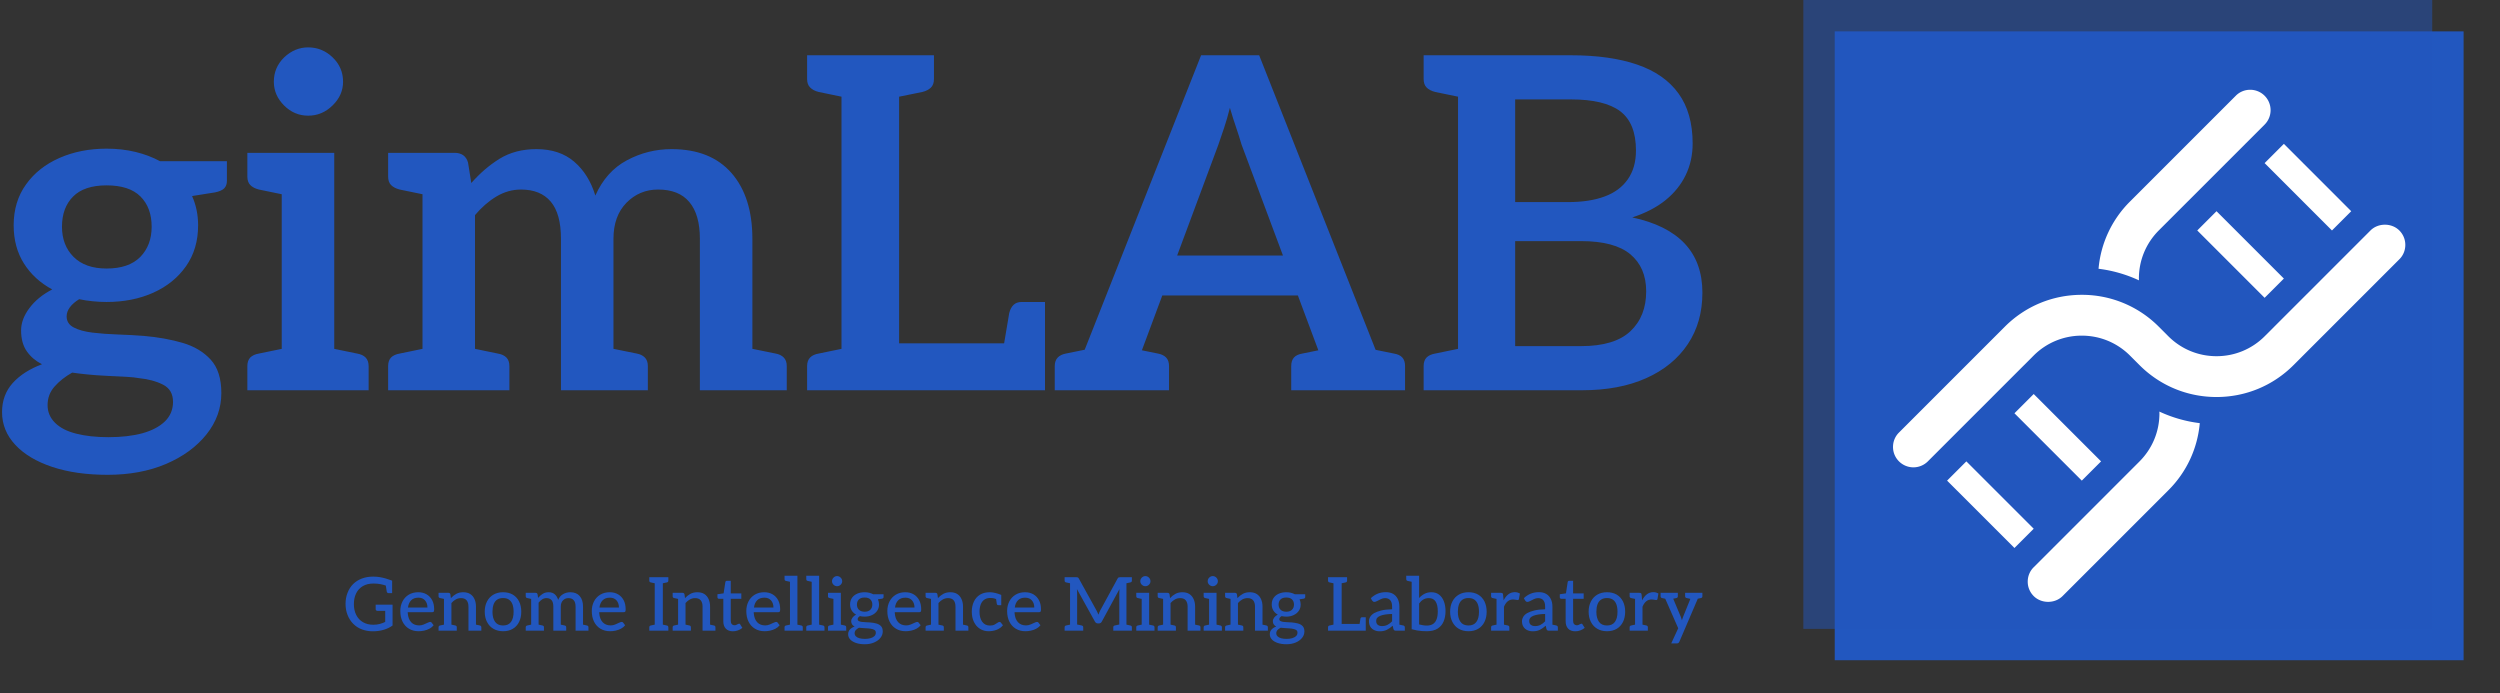 <svg xmlns="http://www.w3.org/2000/svg" version="1.1" xmlns:xlink="http://www.w3.org/1999/xlink" xmlns:svgjs="http://svgjs.dev/svgjs" width="100%" height="416" viewBox="0 0 1500 416"><rect x="0" y="0" width="1500" height="416" fill="#333333" stroke="none"/><g transform="matrix(1,0,0,1,-0.909,-0.517)"><svg viewBox="0 0 396 110" data-background-color="#ffffff" preserveAspectRatio="xMidYMid meet" height="416" width="1500" xmlns="http://www.w3.org/2000/svg" xmlns:xlink="http://www.w3.org/1999/xlink"><g id="tight-bounds" transform="matrix(1,0,0,1,0.24,0.137)"><svg viewBox="0 0 395.52 109.727" height="109.727" width="395.52"><g><svg viewBox="0 0 579.857 160.866" height="109.727" width="395.52"><g transform="matrix(1,0,0,1,0,11.019)"><svg viewBox="0 0 395.52 138.829" height="138.829" width="395.52"><g id="textblocktransform"><svg viewBox="0 0 395.52 138.829" height="138.829" width="395.52" id="textblock"><g><svg viewBox="0 0 395.52 99.42" height="99.42" width="395.52"><g transform="matrix(1,0,0,1,0,0)"><svg width="395.52" viewBox="0.45 -36.9 182.99 46" height="99.42" data-palette-color="#2257bf"><path d="M11.7-26L11.7-26Q13.35-26 14.8-25.65 16.25-25.3 17.45-24.65L17.45-24.65 24.65-24.65 24.65-22.55Q24.65-22.05 24.38-21.75 24.1-21.45 23.4-21.3L23.4-21.3 20.9-20.9Q21.55-19.45 21.55-17.75L21.55-17.75Q21.55-15.2 20.25-13.35 18.95-11.5 16.73-10.5 14.5-9.5 11.7-9.5L11.7-9.5Q10.9-9.5 10.18-9.58 9.45-9.65 8.75-9.8L8.75-9.8Q8.1-9.4 7.75-8.93 7.4-8.45 7.4-7.95L7.4-7.95Q7.4-7.15 8.18-6.75 8.95-6.35 10.2-6.2 11.45-6.05 12.93-6 14.4-5.95 15.7-5.85L15.7-5.85Q18-5.65 19.88-5.1 21.75-4.55 22.9-3.3 24.05-2.05 24.05 0.3L24.05 0.3Q24.05 2.75 22.45 4.75 20.85 6.75 18.1 7.93 15.35 9.1 11.8 9.1L11.8 9.1Q8.4 9.1 5.85 8.25 3.3 7.4 1.88 5.88 0.45 4.35 0.45 2.35L0.45 2.35Q0.45 0.5 1.6-0.78 2.75-2.05 4.75-2.8L4.75-2.8Q3.75-3.3 3.13-4.17 2.5-5.05 2.5-6.45L2.5-6.45Q2.5-7.65 3.4-8.85 4.3-10.05 5.85-10.85L5.85-10.85Q3.9-11.9 2.8-13.65 1.7-15.4 1.7-17.75L1.7-17.75Q1.7-20.3 3.03-22.15 4.35-24 6.63-25 8.9-26 11.7-26ZM18.85 1.25L18.85 1.25Q18.85-0.05 17.78-0.6 16.7-1.15 15.2-1.3L15.2-1.3Q14.7-1.4 13.78-1.45 12.85-1.5 11.75-1.55 10.65-1.6 9.65-1.7 8.65-1.8 8-1.9L8-1.9Q6.85-1.25 6.1-0.4 5.35 0.45 5.35 1.6L5.35 1.6Q5.35 2.7 6.15 3.5 6.95 4.3 8.43 4.67 9.9 5.05 11.9 5.05L11.9 5.05Q14 5.05 15.55 4.63 17.1 4.2 17.98 3.35 18.85 2.5 18.85 1.25ZM11.7-13.1L11.7-13.1Q14.1-13.1 15.33-14.35 16.55-15.6 16.55-17.6L16.55-17.6Q16.55-19.65 15.35-20.85 14.15-22.05 11.7-22.05L11.7-22.05Q9.3-22.05 8.1-20.85 6.9-19.65 6.9-17.6L6.9-17.6Q6.9-15.6 8.15-14.35 9.4-13.1 11.7-13.1ZM36.2 0L30.55 0 30.55-25.55 36.2-25.55 36.2 0ZM31.85 0L26.85 0 26.85-2.6Q26.85-3.2 27.17-3.53 27.5-3.85 28.1-3.95L28.1-3.95 31.25-4.6 31.85 0ZM39.9 0L34.9 0 35.5-4.6 38.65-3.95Q39.25-3.85 39.57-3.53 39.9-3.2 39.9-2.6L39.9-2.6 39.9 0ZM26.85-25.55L31.85-25.55 31.25-20.95 28.1-21.6Q27.5-21.75 27.17-22.08 26.85-22.4 26.85-23L26.85-23 26.85-25.55ZM33.4-29.55L33.4-29.55Q31.9-29.55 30.8-30.65 29.7-31.75 29.7-33.2L29.7-33.2Q29.7-34.75 30.82-35.83 31.95-36.9 33.4-36.9L33.4-36.9Q34.9-36.9 36.02-35.83 37.15-34.75 37.15-33.2L37.15-33.2Q37.15-31.75 36.02-30.65 34.9-29.55 33.4-29.55ZM51.35 0L45.7 0 45.7-25.55 49.15-25.55Q50.3-25.55 50.6-24.5L50.6-24.5 50.95-22.3Q52.35-23.9 54.02-24.93 55.7-25.95 57.95-25.95L57.95-25.95Q60.45-25.95 62.02-24.6 63.6-23.25 64.3-20.95L64.3-20.95Q65.45-23.55 67.7-24.75 69.95-25.95 72.5-25.95L72.5-25.95Q76.7-25.95 78.95-23.38 81.2-20.8 81.2-16.3L81.2-16.3 81.2 0 75.55 0 75.55-16.3Q75.55-18.9 74.42-20.25 73.3-21.6 71.05-21.6L71.05-21.6Q69.05-21.6 67.65-20.18 66.25-18.75 66.25-16.3L66.25-16.3 66.25 0 60.6 0 60.6-16.3Q60.6-19 59.5-20.3 58.4-21.6 56.3-21.6L56.3-21.6Q54.9-21.6 53.65-20.85 52.4-20.1 51.35-18.85L51.35-18.85 51.35 0ZM47 0L42 0 42-2.6Q42-3.2 42.32-3.53 42.65-3.85 43.25-3.95L43.25-3.95 46.4-4.6 47 0ZM55.05 0L50.05 0 50.65-4.6 53.8-3.95Q54.4-3.85 54.72-3.53 55.05-3.2 55.05-2.6L55.05-2.6 55.05 0ZM69.95 0L64.95 0 65.55-4.6 68.75-3.95Q69.3-3.85 69.62-3.53 69.95-3.2 69.95-2.6L69.95-2.6 69.95 0ZM42-25.55L47-25.55 46.4-20.95 43.25-21.6Q42.65-21.75 42.32-22.08 42-22.4 42-23L42-23 42-25.55ZM84.9 0L79.9 0 80.5-4.6 83.7-3.95Q84.25-3.85 84.57-3.53 84.9-3.2 84.9-2.6L84.9-2.6 84.9 0ZM112.69 0L90.79 0 90.79-36.05 96.99-36.05 96.99-5.05 112.69-5.05 112.69 0ZM112.69-5.05L108.09-3.85 108.84-8.3Q108.99-8.9 109.32-9.2 109.64-9.5 110.19-9.5L110.19-9.5 112.69-9.5 112.69-5.05ZM92.14 0L87.09 0 87.09-2.6Q87.09-3.2 87.42-3.53 87.74-3.85 88.34-3.95L88.34-3.95 91.49-4.6 92.14 0ZM87.09-36.05L92.14-36.05 91.49-31.45 88.34-32.1Q87.74-32.25 87.42-32.58 87.09-32.9 87.09-33.5L87.09-33.5 87.09-36.05ZM95.69-36.05L100.74-36.05 100.74-33.5Q100.74-32.9 100.42-32.58 100.09-32.25 99.49-32.1L99.49-32.1 96.29-31.45 95.69-36.05ZM119.99 0L115.24 0 129.49-36.05 135.74-36.05 149.99 0 145.24 0Q144.44 0 143.92-0.4 143.39-0.8 143.19-1.4L143.19-1.4 133.84-26.45Q133.59-27.3 133.27-28.25 132.94-29.2 132.59-30.4L132.59-30.4Q132.29-29.2 131.97-28.25 131.64-27.3 131.34-26.4L131.34-26.4 122.04-1.4Q121.84-0.85 121.32-0.43 120.79 0 119.99 0L119.99 0ZM123.29 0L119.39 0 119.39-3.25 123.29-3.25 123.29 0ZM141.24-10.2L123.84-10.2 124.89-14.5 140.19-14.5 141.24-10.2ZM145.74 0L141.64 0 141.64-3.25 145.74-3.25 145.74 0ZM118.74 0L113.74 0 113.74-2.6Q113.74-3.2 114.07-3.53 114.39-3.85 114.94-3.95L114.94-3.95 118.14-4.6 118.74 0ZM126.04 0L121.04 0 121.64-4.6 124.84-3.95Q125.39-3.85 125.72-3.53 126.04-3.2 126.04-2.6L126.04-2.6 126.04 0ZM144.19 0L139.19 0 139.19-2.6Q139.19-3.2 139.49-3.53 139.79-3.85 140.39-3.95L140.39-3.95 143.59-4.6 144.19 0ZM151.44 0L146.44 0 147.04-4.6 150.24-3.95Q150.84-3.85 151.14-3.53 151.44-3.2 151.44-2.6L151.44-2.6 151.44 0ZM170.49 0L157.14 0 157.14-36.05 169.29-36.05Q173.49-36.05 176.41-35.05 179.34-34.05 180.86-31.95 182.39-29.85 182.39-26.55L182.39-26.55Q182.39-24.7 181.64-23.15 180.89-21.6 179.46-20.45 178.04-19.3 175.89-18.6L175.89-18.6Q179.64-17.8 181.54-15.78 183.44-13.75 183.44-10.5L183.44-10.5Q183.44-7.3 181.86-4.95 180.29-2.6 177.39-1.3 174.49 0 170.49 0L170.49 0ZM163.29-16.05L163.29-4.75 170.39-4.75Q173.99-4.75 175.69-6.35 177.39-7.95 177.39-10.65L177.39-10.65Q177.39-13.2 175.69-14.63 173.99-16.05 170.39-16.05L170.39-16.05 163.29-16.05ZM163.29-31.3L163.29-20.25 168.99-20.25Q171.29-20.25 172.91-20.85 174.54-21.45 175.41-22.7 176.29-23.95 176.29-25.8L176.29-25.8Q176.29-28.75 174.59-30.03 172.89-31.3 169.29-31.3L169.29-31.3 163.29-31.3ZM158.49 0L153.44 0 153.44-2.6Q153.44-3.2 153.76-3.53 154.09-3.85 154.69-3.95L154.69-3.95 157.84-4.6 158.49 0ZM153.44-36.05L158.49-36.05 157.84-31.45 154.69-32.1Q154.09-32.25 153.76-32.58 153.44-32.9 153.44-33.5L153.44-33.5 153.44-36.05Z" opacity="1" transform="matrix(1,0,0,1,0,0)" fill="#2257bf" class="wordmark-text-0 svg-elem-1" data-fill-palette-color="primary" id="text-0"></path></svg></g></svg></g><g transform="matrix(1,0,0,1,79.895,122.891)"><svg viewBox="0 0 315.625 15.938" height="15.938" width="315.625"><g transform="matrix(1,0,0,1,0,0)"><svg width="315.625" viewBox="1.35 -36.95 911.86 46.05" height="15.938" data-palette-color="#2257bf"><path d="M19.7 0.4L19.7 0.4Q15.75 0.4 12.35-0.88 8.95-2.15 6.45-4.7L6.45-4.7Q4.05-7.15 2.7-10.58 1.35-14 1.35-18.05L1.35-18.05Q1.35-22.05 2.68-25.45 4-28.85 6.4-31.3L6.4-31.3Q8.8-33.7 12.23-35.02 15.65-36.35 19.9-36.35L19.9-36.35Q22.25-36.35 24.35-36 26.45-35.65 28.5-35.05 30.55-34.45 32.65-33.65L32.65-33.65 32.65-29.75 28.8-30.2Q27-30.85 24.83-31.28 22.65-31.7 20.1-31.7L20.1-31.7Q15.9-31.7 12.98-29.98 10.05-28.25 8.5-25.15 6.95-22.05 6.95-17.9L6.95-17.9Q6.95-13.7 8.53-10.58 10.1-7.45 13.05-5.73 16-4 20.05-4L20.05-4Q22.35-4 24.33-4.53 26.3-5.05 28-5.9L28-5.9 28-13.35 22.75-13.35Q22.25-13.35 21.93-13.65 21.6-13.95 21.6-14.4L21.6-14.4 21.6-17.5 32.95-17.5 32.95-3.5Q30.45-1.65 27.05-0.63 23.65 0.4 19.7 0.4ZM29.05-26.25L28.3-31 32.65-29.75 32.65-25.25 30.25-25.25Q29.8-25.25 29.5-25.5 29.2-25.75 29.05-26.25L29.05-26.25ZM50.45 0.35L50.45 0.35Q46.75 0.35 43.97-1.33 41.2-3 39.67-6.05 38.15-9.1 38.15-13.25L38.15-13.25Q38.15-16.8 39.62-19.68 41.1-22.55 43.82-24.2 46.55-25.85 50.2-25.85L50.2-25.85Q53.4-25.85 55.8-24.45 58.2-23.05 59.55-20.5 60.9-17.95 60.9-14.4L60.9-14.4Q60.9-13.25 60.65-12.85 60.4-12.45 59.65-12.45L59.65-12.45 43.15-12.45Q43.15-12.3 43.15-12.15 43.15-12 43.15-11.85L43.15-11.85Q43.45-7.85 45.45-5.7 47.45-3.55 50.85-3.55L50.85-3.55Q52.35-3.55 53.82-4.15 55.3-4.75 56.47-5.33 57.65-5.9 58.2-5.9L58.2-5.9Q58.8-5.9 59.15-5.5L59.15-5.5 60.55-3.65Q59.45-2.25 57.75-1.35 56.05-0.45 54.15-0.05 52.25 0.35 50.45 0.35ZM43.3-15.55L43.3-15.55 56.4-15.55Q56.4-18.45 54.8-20.33 53.2-22.2 50.3-22.2L50.3-22.2Q47.2-22.2 45.45-20.45 43.7-18.7 43.3-15.55ZM72.5 0L67.5 0 67.5-25.45 70.5-25.45Q71.55-25.45 71.8-24.45L71.8-24.45 72.15-21.9Q73.8-23.7 75.8-24.78 77.8-25.85 80.45-25.85L80.45-25.85Q83.25-25.85 85.12-24.65 87-23.45 88-21.25 89-19.05 89-16.2L89-16.2 89 0 83.95 0 83.95-16.2Q83.95-18.9 82.72-20.4 81.5-21.9 78.95-21.9L78.95-21.9Q77.1-21.9 75.47-21.03 73.85-20.15 72.5-18.6L72.5-18.6 72.5 0ZM68.9 0L63.85 0 63.85-2.3Q63.85-2.8 64.1-3.1 64.35-3.4 64.85-3.5L64.85-3.5 68.3-4.25 68.9 0ZM76.1 0L71.05 0 71.65-4.25 75.15-3.5Q75.6-3.4 75.85-3.1 76.1-2.8 76.1-2.3L76.1-2.3 76.1 0ZM92.6 0L87.55 0 88.15-4.25 91.65-3.5Q92.1-3.4 92.35-3.1 92.6-2.8 92.6-2.3L92.6-2.3 92.6 0ZM63.85-25.45L68.9-25.45 68.3-21.2 64.85-21.95Q64.35-22.05 64.1-22.35 63.85-22.65 63.85-23.15L63.85-23.15 63.85-25.45ZM107.24-25.85L107.24-25.85Q111.04-25.85 113.77-24.23 116.49-22.6 117.97-19.65 119.44-16.7 119.44-12.75L119.44-12.75Q119.44-8.85 117.97-5.88 116.49-2.9 113.77-1.28 111.04 0.35 107.24 0.35L107.24 0.35Q103.49 0.35 100.72-1.28 97.94-2.9 96.42-5.88 94.89-8.85 94.89-12.75L94.89-12.75Q94.89-16.7 96.42-19.65 97.94-22.6 100.72-24.23 103.49-25.85 107.24-25.85ZM107.24-3.5L107.24-3.5Q110.79-3.5 112.54-5.9 114.29-8.3 114.29-12.7L114.29-12.7Q114.29-15.7 113.52-17.75 112.74-19.8 111.17-20.88 109.59-21.95 107.24-21.95L107.24-21.95Q104.79-21.95 103.19-20.85 101.59-19.75 100.84-17.68 100.09-15.6 100.09-12.7L100.09-12.7Q100.09-8.45 101.84-5.98 103.59-3.5 107.24-3.5ZM131.09 0L126.09 0 126.09-25.45 129.09-25.45Q130.14-25.45 130.39-24.45L130.39-24.45 130.74-22.05Q132.14-23.7 133.84-24.78 135.54-25.85 137.84-25.85L137.84-25.85Q140.39-25.85 141.97-24.45 143.54-23.05 144.24-20.7L144.24-20.7Q145.34-23.35 147.57-24.6 149.79-25.85 152.39-25.85L152.39-25.85Q156.49-25.85 158.72-23.28 160.94-20.7 160.94-16.2L160.94-16.2 160.94 0 155.94 0 155.94-16.2Q155.94-19 154.72-20.45 153.49-21.9 151.14-21.9L151.14-21.9Q148.94-21.9 147.47-20.38 145.99-18.85 145.99-16.2L145.99-16.2 145.99 0 140.99 0 140.99-16.2Q140.99-19.1 139.82-20.5 138.64-21.9 136.39-21.9L136.39-21.9Q134.84-21.9 133.52-21.08 132.19-20.25 131.09-18.85L131.09-18.85 131.09 0ZM127.49 0L122.44 0 122.44-2.3Q122.44-2.8 122.69-3.1 122.94-3.4 123.44-3.5L123.44-3.5 126.89-4.25 127.49 0ZM134.69 0L129.64 0 130.24-4.25 133.74-3.5Q134.19-3.4 134.44-3.1 134.69-2.8 134.69-2.3L134.69-2.3 134.69 0ZM149.64 0L144.54 0 145.14-4.25 148.64-3.5Q149.09-3.4 149.37-3.1 149.64-2.8 149.64-2.3L149.64-2.3 149.64 0ZM122.44-25.45L127.49-25.45 126.89-21.2 123.44-21.95Q122.94-22.05 122.69-22.35 122.44-22.65 122.44-23.15L122.44-23.15 122.44-25.45ZM164.59 0L159.54 0 160.09-4.25 163.59-3.5Q164.09-3.4 164.34-3.1 164.59-2.8 164.59-2.3L164.59-2.3 164.59 0ZM179.14 0.35L179.14 0.35Q175.44 0.35 172.66-1.33 169.89-3 168.36-6.05 166.84-9.1 166.84-13.25L166.84-13.25Q166.84-16.8 168.31-19.68 169.79-22.55 172.51-24.2 175.24-25.85 178.89-25.85L178.89-25.85Q182.09-25.85 184.49-24.45 186.89-23.05 188.24-20.5 189.59-17.95 189.59-14.4L189.59-14.4Q189.59-13.25 189.34-12.85 189.09-12.45 188.34-12.45L188.34-12.45 171.84-12.45Q171.84-12.3 171.84-12.15 171.84-12 171.84-11.85L171.84-11.85Q172.14-7.85 174.14-5.7 176.14-3.55 179.54-3.55L179.54-3.55Q181.04-3.55 182.51-4.15 183.99-4.75 185.16-5.33 186.34-5.9 186.89-5.9L186.89-5.9Q187.49-5.9 187.84-5.5L187.84-5.5 189.24-3.65Q188.14-2.25 186.44-1.35 184.74-0.45 182.84-0.05 180.94 0.35 179.14 0.35ZM171.99-15.55L171.99-15.55 185.09-15.55Q185.09-18.45 183.49-20.33 181.89-22.2 178.99-22.2L178.99-22.2Q175.89-22.2 174.14-20.45 172.39-18.7 171.99-15.55ZM214.58 0L209.13 0 209.13-35.95 214.58-35.95 214.58 0ZM210.53 0L205.48 0 205.48-2.3Q205.48-2.8 205.73-3.1 205.98-3.4 206.48-3.5L206.48-3.5 209.93-4.25 210.53 0ZM218.28 0L213.18 0 213.78-4.25 217.28-3.5Q217.73-3.4 218.01-3.1 218.28-2.8 218.28-2.3L218.28-2.3 218.28 0ZM205.48-35.95L210.53-35.95 209.93-31.7 206.48-32.45Q205.98-32.55 205.73-32.85 205.48-33.15 205.48-33.65L205.48-33.65 205.48-35.95ZM213.18-35.95L218.28-35.95 218.28-33.65Q218.28-33.15 218.01-32.85 217.73-32.55 217.28-32.45L217.28-32.45 213.78-31.7 213.18-35.95ZM229.83 0L224.83 0 224.83-25.45 227.83-25.45Q228.88-25.45 229.13-24.45L229.13-24.45 229.48-21.9Q231.13-23.7 233.13-24.78 235.13-25.85 237.78-25.85L237.78-25.85Q240.58-25.85 242.46-24.65 244.33-23.45 245.33-21.25 246.33-19.05 246.33-16.2L246.33-16.2 246.33 0 241.28 0 241.28-16.2Q241.28-18.9 240.06-20.4 238.83-21.9 236.28-21.9L236.28-21.9Q234.43-21.9 232.81-21.03 231.18-20.15 229.83-18.6L229.83-18.6 229.83 0ZM226.23 0L221.18 0 221.18-2.3Q221.18-2.8 221.43-3.1 221.68-3.4 222.18-3.5L222.18-3.5 225.63-4.25 226.23 0ZM233.43 0L228.38 0 228.98-4.25 232.48-3.5Q232.93-3.4 233.18-3.1 233.43-2.8 233.43-2.3L233.43-2.3 233.43 0ZM249.93 0L244.88 0 245.48-4.25 248.98-3.5Q249.43-3.4 249.68-3.1 249.93-2.8 249.93-2.3L249.93-2.3 249.93 0ZM221.18-25.45L226.23-25.45 225.63-21.2 222.18-21.95Q221.68-22.05 221.43-22.35 221.18-22.65 221.18-23.15L221.18-23.15 221.18-25.45ZM261.73 0.4L261.73 0.4Q258.63 0.4 256.93-1.35 255.23-3.1 255.23-6.3L255.23-6.3 255.23-21.45 252.33-21.45Q251.88-21.45 251.58-21.7 251.28-21.95 251.28-22.5L251.28-22.5 251.28-24.5 255.43-25.1 256.58-32.6Q256.73-33.55 257.68-33.55L257.68-33.55 260.23-33.55 260.23-25.05 267.33-25.05 267.33-21.45 260.23-21.45 260.23-6.6Q260.23-5.15 260.95-4.4 261.68-3.65 262.88-3.65L262.88-3.65Q263.43-3.65 264-3.93 264.58-4.2 265.08-4.48 265.58-4.75 265.88-4.75L265.88-4.75Q266.23-4.75 266.53-4.3L266.53-4.3 268.03-1.9Q266.78-0.85 265.13-0.23 263.48 0.4 261.73 0.4ZM282.98 0.35L282.98 0.35Q279.28 0.35 276.5-1.33 273.73-3 272.2-6.05 270.68-9.1 270.68-13.25L270.68-13.25Q270.68-16.8 272.15-19.68 273.63-22.55 276.35-24.2 279.08-25.85 282.73-25.85L282.73-25.85Q285.93-25.85 288.33-24.45 290.73-23.05 292.08-20.5 293.43-17.95 293.43-14.4L293.43-14.4Q293.43-13.25 293.18-12.85 292.93-12.45 292.18-12.45L292.18-12.45 275.68-12.45Q275.68-12.3 275.68-12.15 275.68-12 275.68-11.85L275.68-11.85Q275.98-7.85 277.98-5.7 279.98-3.55 283.38-3.55L283.38-3.55Q284.88-3.55 286.35-4.15 287.83-4.75 289-5.33 290.18-5.9 290.73-5.9L290.73-5.9Q291.33-5.9 291.68-5.5L291.68-5.5 293.08-3.65Q291.98-2.25 290.28-1.35 288.58-0.45 286.68-0.05 284.78 0.35 282.98 0.35ZM275.83-15.55L275.83-15.55 288.93-15.55Q288.93-18.45 287.33-20.33 285.73-22.2 282.83-22.2L282.83-22.2Q279.73-22.2 277.98-20.45 276.23-18.7 275.83-15.55ZM305.02 0L300.02 0 300.02-36.95 305.02-36.95 305.02 0ZM301.42 0L296.37 0 296.37-2.3Q296.37-2.8 296.62-3.1 296.87-3.4 297.37-3.5L297.37-3.5 300.82-4.25 301.42 0ZM308.62 0L303.57 0 304.17-4.25 307.67-3.5Q308.12-3.4 308.37-3.1 308.62-2.8 308.62-2.3L308.62-2.3 308.62 0ZM296.37-36.95L301.42-36.95 300.82-32.7 297.37-33.45Q296.87-33.55 296.62-33.85 296.37-34.15 296.37-34.65L296.37-34.65 296.37-36.95ZM319.62 0L314.62 0 314.62-36.95 319.62-36.95 319.62 0ZM316.02 0L310.97 0 310.97-2.3Q310.97-2.8 311.22-3.1 311.47-3.4 311.97-3.5L311.97-3.5 315.42-4.25 316.02 0ZM323.22 0L318.17 0 318.77-4.25 322.27-3.5Q322.72-3.4 322.97-3.1 323.22-2.8 323.22-2.3L323.22-2.3 323.22 0ZM310.97-36.95L316.02-36.95 315.42-32.7 311.97-33.45Q311.47-33.55 311.22-33.85 310.97-34.15 310.97-34.65L310.97-34.65 310.97-36.95ZM334.22 0L329.22 0 329.22-25.45 334.22-25.45 334.22 0ZM330.62 0L325.57 0 325.57-2.3Q325.57-2.8 325.82-3.1 326.07-3.4 326.57-3.5L326.57-3.5 330.02-4.25 330.62 0ZM337.82 0L332.77 0 333.37-4.25 336.87-3.5Q337.32-3.4 337.57-3.1 337.82-2.8 337.82-2.3L337.82-2.3 337.82 0ZM325.57-25.45L330.62-25.45 330.02-21.2 326.57-21.95Q326.07-22.05 325.82-22.35 325.57-22.65 325.57-23.15L325.57-23.15 325.57-25.45ZM331.67-29.9L331.67-29.9Q330.32-29.9 329.29-30.9 328.27-31.9 328.27-33.25L328.27-33.25Q328.27-34.65 329.29-35.68 330.32-36.7 331.67-36.7L331.67-36.7Q333.07-36.7 334.09-35.68 335.12-34.65 335.12-33.25L335.12-33.25Q335.12-31.9 334.09-30.9 333.07-29.9 331.67-29.9ZM350.22-25.85L350.22-25.85Q351.87-25.85 353.29-25.5 354.72-25.15 355.92-24.5L355.92-24.5 362.92-24.5 362.92-22.65Q362.92-22.2 362.67-21.9 362.42-21.6 361.77-21.5L361.77-21.5 359.12-21.1Q359.87-19.5 359.87-17.65L359.87-17.65Q359.87-15.15 358.59-13.33 357.32-11.5 355.12-10.48 352.92-9.45 350.22-9.45L350.22-9.45Q349.37-9.45 348.57-9.55 347.77-9.65 347.02-9.8L347.02-9.8Q346.27-9.35 345.89-8.83 345.52-8.3 345.52-7.8L345.52-7.8Q345.52-6.9 346.29-6.48 347.07-6.05 348.34-5.9 349.62-5.75 351.09-5.7 352.57-5.65 353.92-5.55L353.92-5.55Q356.22-5.35 358.12-4.83 360.02-4.3 361.19-3.08 362.37-1.85 362.37 0.5L362.37 0.5Q362.37 2.9 360.79 4.85 359.22 6.8 356.49 7.95 353.77 9.1 350.32 9.1L350.32 9.1Q346.97 9.1 344.44 8.25 341.92 7.4 340.52 5.9 339.12 4.4 339.12 2.4L339.12 2.4Q339.12 0.5 340.29-0.8 341.47-2.1 343.47-2.8L343.47-2.8Q342.42-3.35 341.79-4.2 341.17-5.05 341.17-6.45L341.17-6.45Q341.17-7.6 342.07-8.83 342.97-10.05 344.47-10.8L344.47-10.8Q342.57-11.85 341.49-13.6 340.42-15.35 340.42-17.65L340.42-17.65Q340.42-20.25 341.69-22.08 342.97-23.9 345.19-24.88 347.42-25.85 350.22-25.85ZM357.72 1.3L357.72 1.3Q357.72-0.05 356.59-0.63 355.47-1.2 353.92-1.4L353.92-1.4Q353.37-1.5 352.42-1.55 351.47-1.6 350.32-1.68 349.17-1.75 348.12-1.85 347.07-1.95 346.42-2L346.42-2Q345.12-1.35 344.29-0.45 343.47 0.45 343.47 1.75L343.47 1.75Q343.47 2.9 344.32 3.78 345.17 4.65 346.74 5.08 348.32 5.5 350.37 5.5L350.37 5.5Q352.52 5.5 354.17 5.03 355.82 4.55 356.77 3.63 357.72 2.7 357.72 1.3ZM350.22-12.75L350.22-12.75Q352.67-12.75 354.02-14.08 355.37-15.4 355.37-17.55L355.37-17.55Q355.37-19.7 354.07-21 352.77-22.3 350.22-22.3L350.22-22.3Q347.62-22.3 346.32-21 345.02-19.7 345.02-17.55L345.02-17.55Q345.02-15.4 346.37-14.08 347.72-12.75 350.22-12.75ZM377.76 0.35L377.76 0.35Q374.06 0.35 371.29-1.33 368.51-3 366.99-6.05 365.46-9.1 365.46-13.25L365.46-13.25Q365.46-16.8 366.94-19.68 368.41-22.55 371.14-24.2 373.86-25.85 377.51-25.85L377.51-25.85Q380.71-25.85 383.11-24.45 385.51-23.05 386.86-20.5 388.21-17.95 388.21-14.4L388.21-14.4Q388.21-13.25 387.96-12.85 387.71-12.45 386.96-12.45L386.96-12.45 370.46-12.45Q370.46-12.3 370.46-12.15 370.46-12 370.46-11.85L370.46-11.85Q370.76-7.85 372.76-5.7 374.76-3.55 378.16-3.55L378.16-3.55Q379.66-3.55 381.14-4.15 382.61-4.75 383.79-5.33 384.96-5.9 385.51-5.9L385.51-5.9Q386.11-5.9 386.46-5.5L386.46-5.5 387.86-3.65Q386.76-2.25 385.06-1.35 383.36-0.45 381.46-0.05 379.56 0.35 377.76 0.35ZM370.61-15.55L370.61-15.55 383.71-15.55Q383.71-18.45 382.11-20.33 380.51-22.2 377.61-22.2L377.61-22.2Q374.51-22.2 372.76-20.45 371.01-18.7 370.61-15.55ZM399.81 0L394.81 0 394.81-25.45 397.81-25.45Q398.86-25.45 399.11-24.45L399.11-24.45 399.46-21.9Q401.11-23.7 403.11-24.78 405.11-25.85 407.76-25.85L407.76-25.85Q410.56-25.85 412.44-24.65 414.31-23.45 415.31-21.25 416.31-19.05 416.31-16.2L416.31-16.2 416.31 0 411.26 0 411.26-16.2Q411.26-18.9 410.04-20.4 408.81-21.9 406.26-21.9L406.26-21.9Q404.41-21.9 402.79-21.03 401.16-20.15 399.81-18.6L399.81-18.6 399.81 0ZM396.21 0L391.16 0 391.16-2.3Q391.16-2.8 391.41-3.1 391.66-3.4 392.16-3.5L392.16-3.5 395.61-4.25 396.21 0ZM403.41 0L398.36 0 398.96-4.25 402.46-3.5Q402.91-3.4 403.16-3.1 403.41-2.8 403.41-2.3L403.41-2.3 403.41 0ZM419.91 0L414.86 0 415.46-4.25 418.96-3.5Q419.41-3.4 419.66-3.1 419.91-2.8 419.91-2.3L419.91-2.3 419.91 0ZM391.16-25.45L396.21-25.45 395.61-21.2 392.16-21.95Q391.66-22.05 391.41-22.35 391.16-22.65 391.16-23.15L391.16-23.15 391.16-25.45ZM433.56 0.35L433.56 0.35Q430.26 0.35 427.68-1.28 425.11-2.9 423.66-5.88 422.21-8.85 422.21-12.75L422.21-12.75Q422.21-16.55 423.61-19.53 425.01-22.5 427.68-24.18 430.36-25.85 434.36-25.85L434.36-25.85Q436.01-25.85 438.06-25.35 440.11-24.85 442.01-24.05L442.01-24.05 442.01-21.05 439.26-21.05Q438.26-21.45 437.16-21.73 436.06-22 434.66-22L434.66-22Q432.21-22 430.61-20.85 429.01-19.7 428.21-17.63 427.41-15.55 427.41-12.75L427.41-12.75Q427.41-8.5 429.23-5.98 431.06-3.45 434.41-3.45L434.41-3.45Q436.26-3.45 437.46-4.08 438.66-4.7 439.46-5.3 440.26-5.9 440.76-5.9L440.76-5.9Q441.06-5.9 441.31-5.8 441.56-5.7 441.71-5.5L441.71-5.5 443.16-3.65Q441.36-1.5 438.86-0.58 436.36 0.35 433.56 0.35ZM439.01-18.15L438.46-21.85 442.01-21.05 442.01-17.15 440.21-17.15Q439.61-17.15 439.33-17.43 439.06-17.7 439.01-18.15L439.01-18.15ZM458.26 0.35L458.26 0.35Q454.56 0.35 451.78-1.33 449.01-3 447.48-6.05 445.96-9.1 445.96-13.25L445.96-13.25Q445.96-16.8 447.43-19.68 448.91-22.55 451.63-24.2 454.36-25.85 458.01-25.85L458.01-25.85Q461.21-25.85 463.61-24.45 466.01-23.05 467.36-20.5 468.71-17.95 468.71-14.4L468.71-14.4Q468.71-13.25 468.46-12.85 468.21-12.45 467.46-12.45L467.46-12.45 450.96-12.45Q450.96-12.3 450.96-12.15 450.96-12 450.96-11.85L450.96-11.85Q451.26-7.85 453.26-5.7 455.26-3.55 458.66-3.55L458.66-3.55Q460.16-3.55 461.63-4.15 463.11-4.75 464.28-5.33 465.46-5.9 466.01-5.9L466.01-5.9Q466.61-5.9 466.96-5.5L466.96-5.5 468.36-3.65Q467.26-2.25 465.56-1.35 463.86-0.45 461.96-0.05 460.06 0.35 458.26 0.35ZM451.11-15.55L451.11-15.55 464.21-15.55Q464.21-18.45 462.61-20.33 461.01-22.2 458.11-22.2L458.11-22.2Q455.01-22.2 453.26-20.45 451.51-18.7 451.11-15.55ZM493 0L488.25 0 488.25-35.95 492.3-35.95Q493.05-35.95 493.43-35.83 493.8-35.7 494.15-35.05L494.15-35.05 506.05-13.55Q506.45-12.85 506.73-12.18 507-11.5 507.3-10.75L507.3-10.75Q507.55-11.4 507.85-12.15 508.15-12.9 508.55-13.65L508.55-13.65 520.2-35.05Q520.6-35.7 520.98-35.83 521.35-35.95 522.05-35.95L522.05-35.95 526.15-35.95 526.15 0 521.35 0 521.35-25.45Q521.35-26 521.38-26.63 521.4-27.25 521.45-27.95L521.45-27.95 509.6-6.15Q508.95-4.9 507.65-4.9L507.65-4.9 506.9-4.9Q505.65-4.9 504.95-6.15L504.95-6.15 492.85-28Q492.95-27.3 492.98-26.65 493-26 493-25.45L493-25.45 493 0ZM489.65 0L484.6 0 484.6-2.3Q484.6-2.8 484.85-3.1 485.1-3.4 485.6-3.5L485.6-3.5 489.05-4.25 489.65 0ZM497.1 0L492.05 0 492.6-4.25 496.1-3.5Q496.6-3.4 496.85-3.1 497.1-2.8 497.1-2.3L497.1-2.3 497.1 0ZM484.6-35.95L489.65-35.95 489.05-31.7 485.6-32.45Q485.1-32.55 484.85-32.85 484.6-33.15 484.6-33.65L484.6-33.65 484.6-35.95ZM522.35 0L517.3 0 517.3-2.3Q517.3-2.8 517.55-3.1 517.8-3.4 518.3-3.5L518.3-3.5 521.75-4.25 522.35 0ZM529.8 0L524.75 0 525.3-4.25 528.8-3.5Q529.3-3.4 529.55-3.1 529.8-2.8 529.8-2.3L529.8-2.3 529.8 0ZM524.75-35.95L529.8-35.95 529.8-33.65Q529.8-33.15 529.55-32.85 529.3-32.55 528.8-32.45L528.8-32.45 525.3-31.7 524.75-35.95ZM541.4 0L536.4 0 536.4-25.45 541.4-25.45 541.4 0ZM537.8 0L532.75 0 532.75-2.3Q532.75-2.8 533-3.1 533.25-3.4 533.75-3.5L533.75-3.5 537.2-4.25 537.8 0ZM545 0L539.95 0 540.55-4.25 544.05-3.5Q544.5-3.4 544.75-3.1 545-2.8 545-2.3L545-2.3 545 0ZM532.75-25.45L537.8-25.45 537.2-21.2 533.75-21.95Q533.25-22.05 533-22.35 532.75-22.65 532.75-23.15L532.75-23.15 532.75-25.45ZM538.85-29.9L538.85-29.9Q537.5-29.9 536.47-30.9 535.45-31.9 535.45-33.25L535.45-33.25Q535.45-34.65 536.47-35.68 537.5-36.7 538.85-36.7L538.85-36.7Q540.25-36.7 541.27-35.68 542.3-34.65 542.3-33.25L542.3-33.25Q542.3-31.9 541.27-30.9 540.25-29.9 538.85-29.9ZM555.79 0L550.79 0 550.79-25.45 553.79-25.45Q554.85-25.45 555.1-24.45L555.1-24.45 555.45-21.9Q557.1-23.7 559.1-24.78 561.1-25.85 563.75-25.85L563.75-25.85Q566.54-25.85 568.42-24.65 570.29-23.45 571.29-21.25 572.29-19.05 572.29-16.2L572.29-16.2 572.29 0 567.25 0 567.25-16.2Q567.25-18.9 566.02-20.4 564.79-21.9 562.25-21.9L562.25-21.9Q560.39-21.9 558.77-21.03 557.14-20.15 555.79-18.6L555.79-18.6 555.79 0ZM552.2 0L547.14 0 547.14-2.3Q547.14-2.8 547.39-3.1 547.64-3.4 548.14-3.5L548.14-3.5 551.6-4.25 552.2 0ZM559.39 0L554.35 0 554.95-4.25 558.45-3.5Q558.89-3.4 559.14-3.1 559.39-2.8 559.39-2.3L559.39-2.3 559.39 0ZM575.89 0L570.85 0 571.45-4.25 574.95-3.5Q575.39-3.4 575.64-3.1 575.89-2.8 575.89-2.3L575.89-2.3 575.89 0ZM547.14-25.45L552.2-25.45 551.6-21.2 548.14-21.95Q547.64-22.05 547.39-22.35 547.14-22.65 547.14-23.15L547.14-23.15 547.14-25.45ZM586.69 0L581.69 0 581.69-25.45 586.69-25.45 586.69 0ZM583.09 0L578.04 0 578.04-2.3Q578.04-2.8 578.29-3.1 578.54-3.4 579.04-3.5L579.04-3.5 582.49-4.25 583.09 0ZM590.29 0L585.24 0 585.84-4.25 589.34-3.5Q589.79-3.4 590.04-3.1 590.29-2.8 590.29-2.3L590.29-2.3 590.29 0ZM578.04-25.45L583.09-25.45 582.49-21.2 579.04-21.95Q578.54-22.05 578.29-22.35 578.04-22.65 578.04-23.15L578.04-23.15 578.04-25.45ZM584.14-29.9L584.14-29.9Q582.79-29.9 581.77-30.9 580.74-31.9 580.74-33.25L580.74-33.25Q580.74-34.65 581.77-35.68 582.79-36.7 584.14-36.7L584.14-36.7Q585.54-36.7 586.57-35.68 587.59-34.65 587.59-33.25L587.59-33.25Q587.59-31.9 586.57-30.9 585.54-29.9 584.14-29.9ZM601.09 0L596.09 0 596.09-25.45 599.09-25.45Q600.14-25.45 600.39-24.45L600.39-24.45 600.74-21.9Q602.39-23.7 604.39-24.78 606.39-25.85 609.04-25.85L609.04-25.85Q611.84-25.85 613.71-24.65 615.59-23.45 616.59-21.25 617.59-19.05 617.59-16.2L617.59-16.2 617.59 0 612.54 0 612.54-16.2Q612.54-18.9 611.31-20.4 610.09-21.9 607.54-21.9L607.54-21.9Q605.69-21.9 604.06-21.03 602.44-20.15 601.09-18.6L601.09-18.6 601.09 0ZM597.49 0L592.44 0 592.44-2.3Q592.44-2.8 592.69-3.1 592.94-3.4 593.44-3.5L593.44-3.5 596.89-4.25 597.49 0ZM604.69 0L599.64 0 600.24-4.25 603.74-3.5Q604.19-3.4 604.44-3.1 604.69-2.8 604.69-2.3L604.69-2.3 604.69 0ZM621.19 0L616.14 0 616.74-4.25 620.24-3.5Q620.69-3.4 620.94-3.1 621.19-2.8 621.19-2.3L621.19-2.3 621.19 0ZM592.44-25.45L597.49-25.45 596.89-21.2 593.44-21.95Q592.94-22.05 592.69-22.35 592.44-22.65 592.44-23.15L592.44-23.15 592.44-25.45ZM633.59-25.85L633.59-25.85Q635.24-25.85 636.66-25.5 638.09-25.15 639.29-24.5L639.29-24.5 646.29-24.5 646.29-22.65Q646.29-22.2 646.04-21.9 645.79-21.6 645.14-21.5L645.14-21.5 642.49-21.1Q643.24-19.5 643.24-17.65L643.24-17.65Q643.24-15.15 641.96-13.33 640.69-11.5 638.49-10.48 636.29-9.45 633.59-9.45L633.59-9.45Q632.74-9.45 631.94-9.55 631.14-9.65 630.39-9.8L630.39-9.8Q629.64-9.35 629.26-8.83 628.89-8.3 628.89-7.8L628.89-7.8Q628.89-6.9 629.66-6.48 630.44-6.05 631.71-5.9 632.99-5.75 634.46-5.7 635.94-5.65 637.29-5.55L637.29-5.55Q639.59-5.35 641.49-4.83 643.39-4.3 644.56-3.08 645.74-1.85 645.74 0.5L645.74 0.5Q645.74 2.9 644.16 4.85 642.59 6.8 639.86 7.95 637.14 9.1 633.69 9.1L633.69 9.1Q630.34 9.1 627.81 8.25 625.29 7.4 623.89 5.9 622.49 4.4 622.49 2.4L622.49 2.4Q622.49 0.5 623.66-0.8 624.84-2.1 626.84-2.8L626.84-2.8Q625.79-3.35 625.16-4.2 624.54-5.05 624.54-6.45L624.54-6.45Q624.54-7.6 625.44-8.83 626.34-10.05 627.84-10.8L627.84-10.8Q625.94-11.85 624.86-13.6 623.79-15.35 623.79-17.65L623.79-17.65Q623.79-20.25 625.06-22.08 626.34-23.9 628.56-24.88 630.79-25.85 633.59-25.85ZM641.09 1.3L641.09 1.3Q641.09-0.05 639.96-0.63 638.84-1.2 637.29-1.4L637.29-1.4Q636.74-1.5 635.79-1.55 634.84-1.6 633.69-1.68 632.54-1.75 631.49-1.85 630.44-1.95 629.79-2L629.79-2Q628.49-1.35 627.66-0.45 626.84 0.45 626.84 1.75L626.84 1.75Q626.84 2.9 627.69 3.78 628.54 4.65 630.11 5.08 631.69 5.5 633.74 5.5L633.74 5.5Q635.89 5.5 637.54 5.03 639.19 4.55 640.14 3.63 641.09 2.7 641.09 1.3ZM633.59-12.75L633.59-12.75Q636.04-12.75 637.39-14.08 638.74-15.4 638.74-17.55L638.74-17.55Q638.74-19.7 637.44-21 636.14-22.3 633.59-22.3L633.59-22.3Q630.99-22.3 629.69-21 628.39-19.7 628.39-17.55L628.39-17.55Q628.39-15.4 629.74-14.08 631.09-12.75 633.59-12.75ZM686.98 0L665.28 0 665.28-35.95 670.78-35.95 670.78-4.55 686.98-4.55 686.98 0ZM686.98-4.55L682.63-3.3 683.38-8.05Q683.53-8.6 683.83-8.83 684.13-9.05 684.58-9.05L684.58-9.05 686.98-9.05 686.98-4.55ZM666.68 0L661.63 0 661.63-2.3Q661.63-2.8 661.88-3.1 662.13-3.4 662.63-3.5L662.63-3.5 666.08-4.25 666.68 0ZM661.63-35.95L666.68-35.95 666.08-31.7 662.63-32.45Q662.13-32.55 661.88-32.85 661.63-33.15 661.63-33.65L661.63-33.65 661.63-35.95ZM669.38-35.95L674.43-35.95 674.43-33.65Q674.43-33.15 674.18-32.85 673.93-32.55 673.48-32.45L673.48-32.45 669.98-31.7 669.38-35.95ZM696.38 0.4L696.38 0.4Q694.33 0.4 692.68-0.38 691.03-1.15 690.08-2.68 689.13-4.2 689.13-6.4L689.13-6.4Q689.13-7.9 689.95-9.3 690.78-10.7 692.58-11.8L692.58-11.8Q694.43-12.85 697.38-13.58 700.33-14.3 704.68-14.4L704.68-14.4 704.68-16.2Q704.68-19.05 703.45-20.48 702.23-21.9 699.93-21.9L699.93-21.9Q698.58-21.9 697.2-21.25 695.83-20.6 694.68-19.98 693.53-19.35 692.78-19.35L692.78-19.35Q692.23-19.35 691.88-19.63 691.53-19.9 691.28-20.25L691.28-20.25 690.38-21.85Q692.53-23.9 695.03-24.9 697.53-25.9 700.53-25.9L700.53-25.9Q703.43-25.9 705.43-24.7 707.43-23.5 708.5-21.3 709.58-19.1 709.58-16.2L709.58-16.2 709.58 0 707.33 0Q706.63 0 706.2-0.23 705.78-0.45 705.58-1.15L705.58-1.15 705.08-3.35Q703.08-1.55 701.1-0.58 699.13 0.4 696.38 0.4ZM697.88-3.1L697.88-3.1Q699.98-3.1 701.58-3.93 703.18-4.75 704.68-6.3L704.68-6.3 704.68-11.25Q702.18-11.2 700.2-10.9 698.23-10.6 696.83-10.05 695.43-9.5 694.7-8.68 693.98-7.85 693.98-6.65L693.98-6.65Q693.98-4.75 695.08-3.93 696.18-3.1 697.88-3.1ZM713.23 0L708.13 0 708.73-4.25 712.23-3.5Q712.68-3.4 712.95-3.1 713.23-2.8 713.23-2.3L713.23-2.3 713.23 0ZM727.93 0.35L727.93 0.35Q726.33 0.35 724.68 0.23 723.03 0.1 721.3-0.2 719.58-0.5 717.83-1L717.83-1 717.83-36.95 722.83-36.95 722.83-21.95Q724.38-23.7 726.43-24.78 728.48-25.85 731.03-25.85L731.03-25.85Q734.13-25.85 736.23-24.25 738.33-22.65 739.45-19.8 740.58-16.95 740.58-13.15L740.58-13.15Q740.58-9.25 739.3-6.2 738.03-3.15 735.25-1.4 732.48 0.35 727.93 0.35ZM728.03-3.45L728.03-3.45Q730.53-3.45 732.15-4.5 733.78-5.55 734.58-7.68 735.38-9.8 735.38-13.05L735.38-13.05Q735.38-17.4 733.9-19.65 732.43-21.9 729.33-21.9L729.33-21.9Q727.28-21.9 725.7-20.98 724.13-20.05 722.83-18.3L722.83-18.3 722.83-4.2Q724.33-3.85 725.55-3.65 726.78-3.45 728.03-3.45ZM714.18-36.95L719.28-36.95 718.68-32.7 715.18-33.45Q714.73-33.55 714.45-33.85 714.18-34.15 714.18-34.65L714.18-34.65 714.18-36.95ZM756.02-25.85L756.02-25.85Q759.82-25.85 762.55-24.23 765.27-22.6 766.75-19.65 768.22-16.7 768.22-12.75L768.22-12.75Q768.22-8.85 766.75-5.88 765.27-2.9 762.55-1.28 759.82 0.35 756.02 0.35L756.02 0.35Q752.27 0.35 749.5-1.28 746.72-2.9 745.2-5.88 743.67-8.85 743.67-12.75L743.67-12.75Q743.67-16.7 745.2-19.65 746.72-22.6 749.5-24.23 752.27-25.85 756.02-25.85ZM756.02-3.5L756.02-3.5Q759.57-3.5 761.32-5.9 763.07-8.3 763.07-12.7L763.07-12.7Q763.07-15.7 762.3-17.75 761.52-19.8 759.95-20.88 758.37-21.95 756.02-21.95L756.02-21.95Q753.57-21.95 751.97-20.85 750.37-19.75 749.62-17.68 748.87-15.6 748.87-12.7L748.87-12.7Q748.87-8.45 750.62-5.98 752.37-3.5 756.02-3.5ZM779.87 0L774.87 0 774.87-25.45 777.72-25.45Q778.57-25.45 778.9-25.15 779.22-24.85 779.27-24.1L779.27-24.1 779.62-20.4Q780.92-23 782.8-24.45 784.67-25.9 787.22-25.9L787.22-25.9Q788.22-25.9 789.05-25.65 789.87-25.4 790.57-25L790.57-25 789.92-21.25Q789.87-20.95 789.62-20.78 789.37-20.6 789.07-20.6L789.07-20.6Q788.72-20.6 787.77-20.8 786.82-21 786.07-21L786.07-21Q783.87-21 782.37-19.75 780.87-18.5 779.87-16.1L779.87-16.1 779.87 0ZM783.47 0L778.42 0 779.02-4.25 782.52-3.5Q782.97-3.4 783.22-3.1 783.47-2.8 783.47-2.3L783.47-2.3 783.47 0ZM776.27 0L771.22 0 771.22-2.3Q771.22-2.8 771.47-3.1 771.72-3.4 772.22-3.5L772.22-3.5 775.67-4.25 776.27 0ZM771.22-25.45L776.27-25.45 775.67-21.2 772.22-21.95Q771.72-22.05 771.47-22.35 771.22-22.65 771.22-23.15L771.22-23.15 771.22-25.45ZM799.22 0.4L799.22 0.4Q797.17 0.4 795.52-0.38 793.87-1.15 792.92-2.68 791.97-4.2 791.97-6.4L791.97-6.4Q791.97-7.9 792.79-9.3 793.62-10.7 795.42-11.8L795.42-11.8Q797.27-12.85 800.22-13.58 803.17-14.3 807.52-14.4L807.52-14.4 807.52-16.2Q807.52-19.05 806.29-20.48 805.07-21.9 802.77-21.9L802.77-21.9Q801.42-21.9 800.04-21.25 798.67-20.6 797.52-19.98 796.37-19.35 795.62-19.35L795.62-19.35Q795.07-19.35 794.72-19.63 794.37-19.9 794.12-20.25L794.12-20.25 793.22-21.85Q795.37-23.9 797.87-24.9 800.37-25.9 803.37-25.9L803.37-25.9Q806.27-25.9 808.27-24.7 810.27-23.5 811.34-21.3 812.42-19.1 812.42-16.2L812.42-16.2 812.42 0 810.17 0Q809.47 0 809.04-0.23 808.62-0.45 808.42-1.15L808.42-1.15 807.92-3.35Q805.92-1.55 803.94-0.58 801.97 0.4 799.22 0.4ZM800.72-3.1L800.72-3.1Q802.82-3.1 804.42-3.93 806.02-4.75 807.52-6.3L807.52-6.3 807.52-11.25Q805.02-11.2 803.04-10.9 801.07-10.6 799.67-10.05 798.27-9.5 797.54-8.68 796.82-7.85 796.82-6.65L796.82-6.65Q796.82-4.75 797.92-3.93 799.02-3.1 800.72-3.1ZM816.07 0L810.97 0 811.57-4.25 815.07-3.5Q815.52-3.4 815.79-3.1 816.07-2.8 816.07-2.3L816.07-2.3 816.07 0ZM827.82 0.4L827.82 0.4Q824.72 0.4 823.02-1.35 821.32-3.1 821.32-6.3L821.32-6.3 821.32-21.45 818.42-21.45Q817.97-21.45 817.67-21.7 817.37-21.95 817.37-22.5L817.37-22.5 817.37-24.5 821.52-25.1 822.67-32.6Q822.82-33.55 823.77-33.55L823.77-33.55 826.32-33.55 826.32-25.05 833.42-25.05 833.42-21.45 826.32-21.45 826.32-6.6Q826.32-5.15 827.04-4.4 827.77-3.65 828.97-3.65L828.97-3.65Q829.52-3.65 830.09-3.93 830.67-4.2 831.17-4.48 831.67-4.75 831.97-4.75L831.97-4.75Q832.32-4.75 832.62-4.3L832.62-4.3 834.12-1.9Q832.87-0.85 831.22-0.23 829.57 0.4 827.82 0.4ZM849.11-25.85L849.11-25.85Q852.91-25.85 855.64-24.23 858.36-22.6 859.84-19.65 861.31-16.7 861.31-12.75L861.31-12.75Q861.31-8.85 859.84-5.88 858.36-2.9 855.64-1.28 852.91 0.35 849.11 0.35L849.11 0.35Q845.36 0.35 842.59-1.28 839.81-2.9 838.29-5.88 836.76-8.85 836.76-12.75L836.76-12.75Q836.76-16.7 838.29-19.65 839.81-22.6 842.59-24.23 845.36-25.85 849.11-25.85ZM849.11-3.5L849.11-3.5Q852.66-3.5 854.41-5.9 856.16-8.3 856.16-12.7L856.16-12.7Q856.16-15.7 855.39-17.75 854.61-19.8 853.04-20.88 851.46-21.95 849.11-21.95L849.11-21.95Q846.66-21.95 845.06-20.85 843.46-19.75 842.71-17.68 841.96-15.6 841.96-12.7L841.96-12.7Q841.96-8.45 843.71-5.98 845.46-3.5 849.11-3.5ZM872.96 0L867.96 0 867.96-25.45 870.81-25.45Q871.66-25.45 871.99-25.15 872.31-24.85 872.36-24.1L872.36-24.1 872.71-20.4Q874.01-23 875.89-24.45 877.76-25.9 880.31-25.9L880.31-25.9Q881.31-25.9 882.14-25.65 882.96-25.4 883.66-25L883.66-25 883.01-21.25Q882.96-20.95 882.71-20.78 882.46-20.6 882.16-20.6L882.16-20.6Q881.81-20.6 880.86-20.8 879.91-21 879.16-21L879.16-21Q876.96-21 875.46-19.75 873.96-18.5 872.96-16.1L872.96-16.1 872.96 0ZM876.56 0L871.51 0 872.11-4.25 875.61-3.5Q876.06-3.4 876.31-3.1 876.56-2.8 876.56-2.3L876.56-2.3 876.56 0ZM869.36 0L864.31 0 864.31-2.3Q864.31-2.8 864.56-3.1 864.81-3.4 865.31-3.5L865.31-3.5 868.76-4.25 869.36 0ZM864.31-25.45L869.36-25.45 868.76-21.2 865.31-21.95Q864.81-22.05 864.56-22.35 864.31-22.65 864.31-23.15L864.31-23.15 864.31-25.45ZM896.01 8.55L892.26 8.55 896.96-1.65 886.51-25.45 890.86-25.45Q891.51-25.45 891.86-25.13 892.21-24.8 892.36-24.45L892.36-24.45 898.71-9.3Q898.86-8.85 899.08-8.18 899.31-7.5 899.46-6.95L899.46-6.95Q899.56-7.3 899.68-7.7 899.81-8.1 899.98-8.53 900.16-8.95 900.26-9.35L900.26-9.35 906.36-24.45Q906.51-24.85 906.93-25.15 907.36-25.45 907.81-25.45L907.81-25.45 911.81-25.45 897.76 7.35Q897.51 7.9 897.13 8.22 896.76 8.55 896.01 8.55L896.01 8.55ZM893.91-24.1L890.21-24.1 890.21-25.45 893.91-25.45 893.91-24.1ZM908.91-24.1L905.21-24.1 905.21-25.45 908.91-25.45 908.91-24.1ZM885.11-25.45L890.16-25.45 889.56-21.2 886.11-21.95Q885.61-22.05 885.36-22.35 885.11-22.65 885.11-23.15L885.11-23.15 885.11-25.45ZM891.66-25.45L896.71-25.45 896.71-23.15Q896.71-22.65 896.46-22.35 896.21-22.05 895.71-21.95L895.71-21.95 892.21-21.2 891.66-25.45ZM901.61-25.45L906.66-25.45 906.06-21.2 902.61-21.95Q902.11-22.05 901.86-22.35 901.61-22.65 901.61-23.15L901.61-23.15 901.61-25.45ZM908.16-25.45L913.21-25.45 913.21-23.15Q913.21-22.65 912.96-22.35 912.71-22.05 912.21-21.95L912.21-21.95 908.71-21.2 908.16-25.45Z" opacity="1" transform="matrix(1,0,0,1,0,0)" fill="#2257bf" class="slogan-text-1 svg-elem-2" data-fill-palette-color="secondary" id="text-1"></path></svg></g></svg></g></svg></g></svg></g><g transform="matrix(1,0,0,1,418.991,0)"><svg viewBox="0 0 160.866 160.866" height="160.866" width="160.866"><g><svg></svg></g><g id="icon-0"><svg viewBox="0 0 160.866 160.866" height="160.866" width="160.866"><g><rect width="146.269" height="146.269" x="7.299" y="7.299" fill="#2257bf" data-fill-palette-color="accent" class="svg-elem-3"></rect><rect width="146.269" height="146.269" x="1.7763568394002505e-15" y="1.7763568394002505e-15" fill="#2257bf" opacity="0.5" data-fill-palette-color="accent" class="svg-elem-4"></rect></g><g transform="matrix(1,0,0,1,20.853,20.879)"><svg viewBox="0 0 119.16 119.109" height="119.109" width="119.16"><g><svg xmlns="http://www.w3.org/2000/svg" xmlns:xlink="http://www.w3.org/1999/xlink" version="1.1" x="0" y="0" viewBox="12.35 12.37 75.3 75.267" style="enable-background:new 0 0 100 100;" xml:space="preserve" height="119.109" width="119.16" class="icon-dxe-0" data-fill-palette-color="quaternary" id="dxe-0"><path d="M59.9 30.22L69.8 40.12 66.97 42.95 57.07 33.05zM76.87 33.05L79.7 30.22 69.8 20.32 66.97 23.15zM23.13 66.99L20.3 69.82 30.2 79.72 33.03 76.89zM42.93 66.99L33.03 57.09 30.2 59.92 40.1 69.82zM48.49 40.12C48.49 37.45 49.53 34.94 51.41 33.05L66.97 17.49A3 3 0 0 0 64.85 12.37C64.05 12.37 63.29 12.68 62.73 13.25L47.17 28.81A15.85 15.85 0 0 0 42.56 38.68C44.6 38.93 46.6 39.5 48.5 40.38 48.5 40.29 48.49 40.21 48.49 40.12M51.51 59.92C51.51 62.59 50.47 65.1 48.59 66.99L33.03 82.55C32.46 83.11 32.15 83.87 32.15 84.67S32.46 86.22 33.03 86.79C34.16 87.92 36.14 87.92 37.27 86.79L52.83 71.23C55.51 68.55 57.11 65.09 57.44 61.37 55.37 61.12 53.37 60.54 51.5 59.67 51.5 59.76 51.51 59.84 51.51 59.92M86.77 33.05C85.64 31.92 83.66 31.92 82.53 33.05L66.97 48.61A9.96 9.96 0 0 1 59.9 51.53C57.23 51.53 54.72 50.49 52.83 48.61L51.41 47.19A15.9 15.9 0 0 0 40.1 42.51C35.83 42.51 31.81 44.17 28.79 47.19L13.23 62.75C12.66 63.31 12.35 64.07 12.35 64.87S12.66 66.42 13.23 66.99A3 3 0 0 0 17.47 66.99L33.03 51.43A9.96 9.96 0 0 1 40.1 48.51C42.77 48.51 45.28 49.55 47.17 51.43L48.59 52.85C51.61 55.87 55.63 57.53 59.9 57.53S68.19 55.87 71.21 52.85L86.77 37.29C87.34 36.73 87.65 35.97 87.65 35.17S87.34 33.62 86.77 33.05" fill="#ffffff" data-fill-palette-color="quaternary" class="svg-elem-5"></path></svg></g></svg></g></svg></g></svg></g></svg></g><defs></defs></svg><rect width="395.52" height="109.727" fill="none" stroke="none" visibility="hidden" class="svg-elem-6"></rect></g></svg></g></svg>
